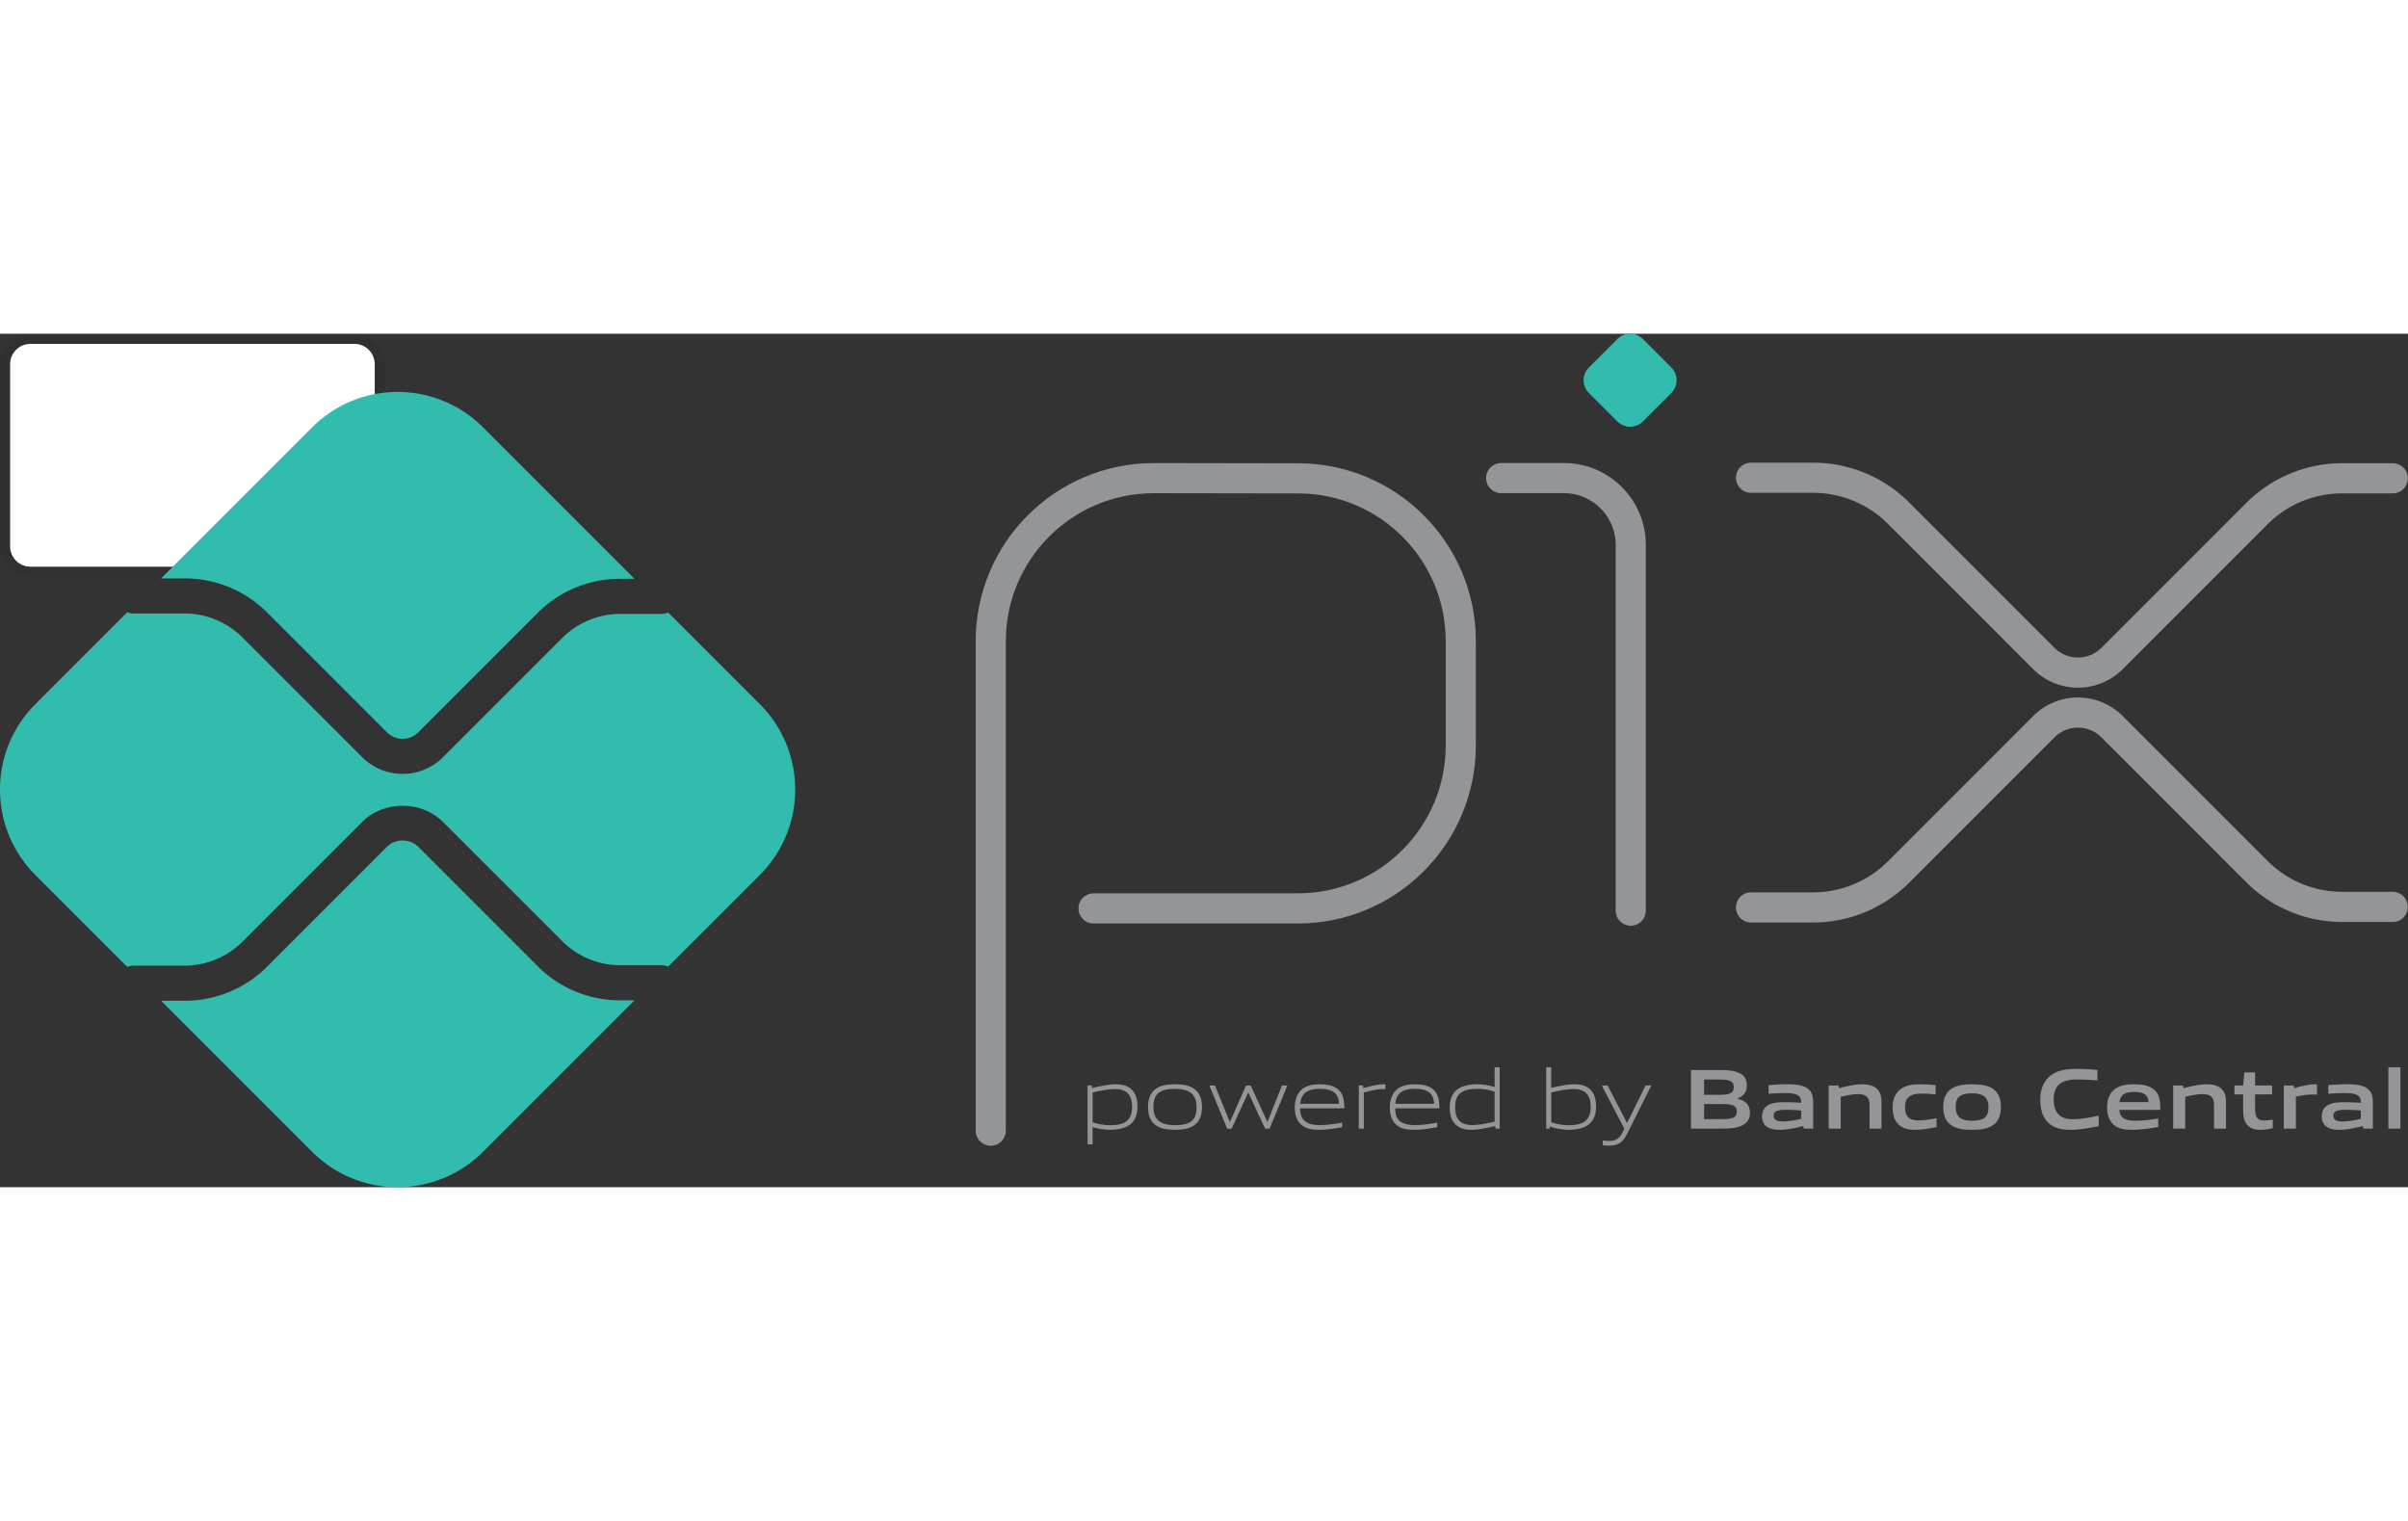 <svg xmlns="http://www.w3.org/2000/svg" role="img" id="svg859" version="1.1" viewBox="0 0 237.765 84.263" height="24" width="38" aria-labelledby="pi-pix"><rect x="0" y="0" width="237.765" height="84.263" fill="#333333" stroke="none"/><title id="pi-pix">Pix</title><path fill="#000" opacity=".07" d="M35 0H3C1.3 0 0 1.3 0 3v18c0 1.7 1.4 3 3 3h32c1.7 0 3-1.3 3-3V3c0-1.7-1.4-3-3-3z"/><path fill="#fff" d="M35 1c1.1 0 2 .9 2 2v18c0 1.1-.9 2-2 2H3c-1.1 0-2-.9-2-2V3c0-1.1.9-2 2-2h32"/><defs id="defs853"><clipPath clipPathUnits="userSpaceOnUse" id="clipPath1420"><path d="M0 1080h1920V0H0z" id="path1418"/></clipPath><clipPath clipPathUnits="userSpaceOnUse" id="clipPath1428"><path d="M2.312 1078.65H1921.71V.355H2.312z" id="path1426"/></clipPath><clipPath clipPathUnits="userSpaceOnUse" id="clipPath1460"><path d="M0 1083.19h1921.71V-3.057H0z" id="path1458"/></clipPath><clipPath clipPathUnits="userSpaceOnUse" id="clipPath1492"><path d="M11.783 1078.21H1910.67V42.022H11.783z" id="path1490"/></clipPath><clipPath clipPathUnits="userSpaceOnUse" id="clipPath1496"><path d="M11.783 1017.59H1879.91V42.022H11.783z" id="path1494"/></clipPath><clipPath clipPathUnits="userSpaceOnUse" id="clipPath1500"><path d="M121.596 1078.21H1910.67V117.8H121.596z" id="path1498"/></clipPath><clipPath clipPathUnits="userSpaceOnUse" id="clipPath2268"><path d="M0 1080h1920V0H0z" id="path2266"/></clipPath><clipPath clipPathUnits="userSpaceOnUse" id="clipPath2280"><path d="M1609.83 82.259h26.48V63.583h-26.48z" id="path2278"/></clipPath><clipPath clipPathUnits="userSpaceOnUse" id="clipPath2296"><path d="M1600.18 103.19h22.86V76.768h-22.86z" id="path2294"/></clipPath><clipPath clipPathUnits="userSpaceOnUse" id="clipPath2312"><path d="M1618.19 89.932h22.12V63.646h-22.12z" id="path2310"/></clipPath><clipPath clipPathUnits="userSpaceOnUse" id="clipPath2328"><path d="M1604.2 103.117h26.46V84.441h-26.46z" id="path2326"/></clipPath><clipPath clipPathUnits="userSpaceOnUse" id="clipPath2474"><path d="M0 1080h1920V0H0z" id="path2472"/></clipPath><clipPath clipPathUnits="userSpaceOnUse" id="clipPath2482"><path d="M1258.575-1094.026L926.826-9.01H0v-1085.016z" id="path2480"/></clipPath><clipPath clipPathUnits="userSpaceOnUse" id="clipPath2490"><path d="M-307.943-1106.382H1369.67V12.027H-307.943z" id="path2488"/></clipPath><radialGradient fx="0" fy="0" cx="0" cy="0" r="1" gradientUnits="userSpaceOnUse" gradientTransform="matrix(2279.446 0 0 1280.542 962.013 539.504)" spreadMethod="pad" id="radialGradient1438"><stop offset="0" id="stop1434" stop-opacity="1" stop-color="#fff"/><stop offset="1" id="stop1436" stop-opacity="1" stop-color="#000"/></radialGradient><radialGradient fx="0" fy="0" cx="0" cy="0" r="1" gradientUnits="userSpaceOnUse" gradientTransform="matrix(2282.192 0 0 1289.978 960.857 540.065)" spreadMethod="pad" id="radialGradient1470"><stop offset="0" id="stop1466" stop-opacity="1" stop-color="#fff"/><stop offset="1" id="stop1468" stop-opacity="1" stop-color="#000"/></radialGradient></defs><g transform="translate(-535.594 -20.809)" id="layer1"><path d="M633.421 99.49V51.164c0-8.892 7.208-16.1 16.1-16.1l14.268.022c8.865.017 16.043 7.21 16.043 16.075v10.286c0 8.892-7.208 16.1-16.1 16.1h-20.161" id="path2356" fill="none" stroke="#939598" stroke-width="2.976" stroke-linecap="round" stroke-linejoin="round" stroke-miterlimit="10" stroke-dasharray="none" stroke-opacity="1"/><path d="M683.82 35.059h6.189a6.607 6.607 0 016.606 6.607v36.098" id="path2360" fill="none" stroke="#939598" stroke-width="2.976" stroke-linecap="round" stroke-linejoin="round" stroke-miterlimit="10" stroke-dasharray="none" stroke-opacity="1"/><path d="M695.289 29.466l-2.807-2.807a1.783 1.783 0 010-2.522l2.805-2.805a1.786 1.786 0 012.525 0l2.805 2.805a1.783 1.783 0 010 2.522l-2.806 2.807a1.783 1.783 0 01-2.522 0" id="path2364" fill="#32bcad" fill-opacity="1" fill-rule="nonzero" stroke="none" stroke-width=".353"/><path d="M708.49 35.027h6.137c3.158 0 6.186 1.254 8.419 3.486l14.356 14.357a4.762 4.762 0 006.735 0l14.304-14.304a11.906 11.906 0 018.418-3.487h4.99" id="path2368" fill="none" stroke="#939598" stroke-width="2.976" stroke-linecap="round" stroke-linejoin="round" stroke-miterlimit="10" stroke-dasharray="none" stroke-opacity="1"/><path d="M708.49 77.448h6.137c3.158 0 6.186-1.254 8.419-3.487l14.356-14.356a4.762 4.762 0 016.735 0l14.304 14.304a11.906 11.906 0 008.418 3.487h4.99" id="path2372" fill="none" stroke="#939598" stroke-width="2.976" stroke-linecap="round" stroke-linejoin="round" stroke-miterlimit="10" stroke-dasharray="none" stroke-opacity="1"/><path d="M596.827 86.62c-3.08 0-5.977-1.2-8.156-3.377l-11.777-11.777c-.827-.829-2.268-.826-3.094 0l-11.82 11.82a11.463 11.463 0 01-8.156 3.377h-2.321l14.916 14.916c4.658 4.658 12.21 4.658 16.869 0l14.958-14.959z" id="path2376" fill="#32bcad" fill-opacity="1" fill-rule="nonzero" stroke="none" stroke-width=".353"/><path d="M553.824 44.963c3.08 0 5.977 1.2 8.156 3.377l11.82 11.822a2.19 2.19 0 003.094-.001l11.777-11.778a11.463 11.463 0 018.156-3.377h1.419l-14.958-14.958c-4.659-4.658-12.211-4.658-16.87 0l-14.915 14.915z" id="path2380" fill="#32bcad" fill-opacity="1" fill-rule="nonzero" stroke="none" stroke-width=".353"/><path d="M610.618 57.379l-9.039-9.04c-.199.08-.414.13-.642.13h-4.11a8.123 8.123 0 00-5.706 2.364L579.345 62.61a5.637 5.637 0 01-3.997 1.654 5.637 5.637 0 01-3.997-1.653l-11.821-11.82a8.121 8.121 0 00-5.706-2.365h-5.054c-.215 0-.417-.05-.607-.122l-9.075 9.075c-4.659 4.658-4.659 12.21 0 16.869l9.075 9.075c.19-.072.392-.123.607-.123h5.054a8.122 8.122 0 005.706-2.364l11.82-11.82c2.136-2.134 5.86-2.135 7.995.002l11.776 11.775a8.123 8.123 0 005.706 2.365h4.11c.228 0 .443.05.642.13l9.04-9.04c4.658-4.659 4.658-12.21 0-16.87" id="path2384" fill="#32bcad" fill-opacity="1" fill-rule="nonzero" stroke="none" stroke-width=".353"/><path d="M645.69 95.381c-.666 0-1.443.161-2.21.338v2.945c.531.194 1.139.288 1.721.288 1.477 0 2.177-.499 2.177-1.8 0-1.222-.573-1.77-1.687-1.77m-2.71 5.468v-5.823h.406l.042.253c.683-.16 1.628-.371 2.304-.371.549 0 1.072.083 1.51.438.507.414.667 1.08.667 1.806 0 .76-.253 1.478-.945 1.874-.481.27-1.13.38-1.713.38-.6 0-1.173-.093-1.773-.27v1.713z" id="path2388" fill="#939598" fill-opacity="1" fill-rule="nonzero" stroke="none" stroke-width=".353"/><path d="M651.618 95.364c-1.477 0-2.136.464-2.136 1.764 0 1.257.65 1.823 2.136 1.823 1.468 0 2.126-.456 2.126-1.756 0-1.257-.65-1.831-2.126-1.831m1.898 3.587c-.49.354-1.147.456-1.898.456-.768 0-1.427-.11-1.908-.456-.54-.38-.76-1.004-.76-1.789 0-.777.22-1.409.76-1.798.481-.345 1.14-.456 1.908-.456.759 0 1.409.11 1.898.456.55.389.76 1.021.76 1.789 0 .785-.22 1.419-.76 1.798" id="path2392" fill="#939598" fill-opacity="1" fill-rule="nonzero" stroke="none" stroke-width=".353"/><path d="M660.508 99.289l-1.646-3.536h-.034l-1.62 3.536h-.448l-1.755-4.263h.549l1.46 3.579h.034l1.586-3.579h.455l1.63 3.579h.033l1.427-3.579h.531l-1.755 4.263z" id="path2396" fill="#939598" fill-opacity="1" fill-rule="nonzero" stroke="none" stroke-width=".353"/><path d="M665.894 95.356c-1.367 0-1.832.607-1.916 1.485h3.832c-.042-.97-.54-1.485-1.916-1.485m-.017 4.05c-.82 0-1.35-.117-1.772-.472-.498-.43-.667-1.055-.667-1.772 0-.684.228-1.41.793-1.823.473-.329 1.055-.43 1.663-.43.549 0 1.181.059 1.704.413.617.414.735 1.14.735 1.966h-4.372c.017.878.304 1.655 1.958 1.655.785 0 1.519-.127 2.203-.245v.447c-.71.127-1.494.262-2.245.262" id="path2400" fill="#939598" fill-opacity="1" fill-rule="nonzero" stroke="none" stroke-width=".353"/><path d="M669.762 99.289v-4.263h.405l.042.254c.903-.227 1.325-.371 2.119-.371h.059v.472h-.119c-.666 0-1.071.093-2.008.338v3.57z" id="path2404" fill="#939598" fill-opacity="1" fill-rule="nonzero" stroke="none" stroke-width=".353"/><path d="M675.279 95.356c-1.367 0-1.832.607-1.916 1.485h3.832c-.042-.97-.54-1.485-1.916-1.485m-.017 4.05c-.819 0-1.35-.117-1.772-.472-.499-.43-.667-1.055-.667-1.772 0-.684.228-1.41.793-1.823.473-.329 1.055-.43 1.663-.43.549 0 1.182.059 1.704.413.617.414.735 1.14.735 1.966h-4.372c.017.878.304 1.655 1.958 1.655.785 0 1.519-.127 2.203-.245v.447c-.71.127-1.494.262-2.245.262" id="path2408" fill="#939598" fill-opacity="1" fill-rule="nonzero" stroke="none" stroke-width=".353"/><path d="M683.173 95.652a5.112 5.112 0 00-1.722-.288c-1.476 0-2.177.499-2.177 1.798 0 1.232.574 1.772 1.687 1.772.667 0 1.444-.16 2.212-.33zm.093 3.637l-.042-.254c-.684.16-1.63.372-2.305.372-.548 0-1.071-.076-1.51-.439-.507-.414-.667-1.08-.667-1.806 0-.76.253-1.477.945-1.865.481-.279 1.131-.388 1.722-.388.59 0 1.165.101 1.764.27v-1.95h.498v6.06z" id="path2412" fill="#939598" fill-opacity="1" fill-rule="nonzero" stroke="none" stroke-width=".353"/><path d="M690.972 95.381c-.667 0-1.443.161-2.211.338v2.937c.54.202 1.14.296 1.722.296 1.476 0 2.176-.499 2.176-1.8 0-1.222-.573-1.77-1.687-1.77m1.274 3.645c-.48.27-1.13.38-1.713.38a6.07 6.07 0 01-1.907-.321l-.026.203h-.338v-6.06h.499v2.034c.683-.151 1.603-.354 2.253-.354.55 0 1.072.083 1.51.438.507.414.667 1.08.667 1.806 0 .76-.253 1.478-.945 1.874" id="path2416" fill="#939598" fill-opacity="1" fill-rule="nonzero" stroke="none" stroke-width=".353"/><path d="M693.852 100.926v-.464c.245.025.473.042.634.042.616 0 .987-.177 1.333-.878l.16-.337-2.228-4.263h.574l1.908 3.68h.033l1.815-3.68h.565l-2.397 4.786c-.438.87-.911 1.156-1.78 1.156-.195 0-.405-.017-.617-.042" id="path2420" fill="#939598" fill-opacity="1" fill-rule="nonzero" stroke="none" stroke-width=".353"/><path d="M705.51 96.858h-1.655v1.494h1.662c1.14 0 1.57-.127 1.57-.751 0-.668-.59-.743-1.578-.743m-.303-2.422h-1.35v1.519h1.358c1.122 0 1.57-.135 1.57-.768 0-.675-.566-.751-1.578-.751m2.565 4.448c-.608.388-1.342.405-2.684.405h-2.523v-5.781h2.464c1.156 0 1.865.016 2.456.371.422.253.59.641.59 1.148 0 .607-.252 1.013-.911 1.283v.033c.743.17 1.224.55 1.224 1.368 0 .556-.202.92-.616 1.173" id="path2424" fill="#939598" fill-opacity="1" fill-rule="nonzero" stroke="none" stroke-width=".353"/><path d="M713.436 97.5a17.866 17.866 0 00-1.536-.068c-.87 0-1.174.177-1.174.574 0 .371.254.574.92.574.557 0 1.224-.126 1.79-.254zm.253 1.789l-.034-.254c-.726.178-1.57.372-2.312.372-.457 0-.946-.06-1.292-.313-.32-.227-.472-.599-.472-1.03 0-.48.21-.928.717-1.155.447-.211 1.046-.228 1.595-.228.447 0 1.046.025 1.545.06v-.077c0-.667-.44-.886-1.638-.886-.464 0-1.03.024-1.57.075v-.86c.6-.05 1.275-.085 1.832-.085.742 0 1.511.06 1.983.397.49.346.583.828.583 1.46v2.524z" id="path2428" fill="#939598" fill-opacity="1" fill-rule="nonzero" stroke="none" stroke-width=".353"/><path d="M720.19 99.289v-2.355c0-.776-.396-1.055-1.106-1.055-.522 0-1.18.135-1.738.27v3.14h-1.19v-4.263h.97l.043.27c.75-.193 1.587-.387 2.279-.387.523 0 1.055.075 1.46.438.337.305.464.726.464 1.334v2.608z" id="path2432" fill="#939598" fill-opacity="1" fill-rule="nonzero" stroke="none" stroke-width=".353"/><path d="M724.734 99.407c-.549 0-1.149-.076-1.587-.447-.523-.423-.675-1.089-.675-1.807 0-.675.22-1.41.869-1.822.532-.347 1.19-.422 1.874-.422.49 0 .97.034 1.502.083v.912c-.431-.041-.946-.076-1.359-.076-1.131 0-1.662.355-1.662 1.334 0 .92.396 1.316 1.324 1.316.54 0 1.174-.1 1.79-.219v.877c-.667.136-1.393.27-2.076.27" id="path2436" fill="#939598" fill-opacity="1" fill-rule="nonzero" stroke="none" stroke-width=".353"/><path d="M730.325 95.803c-1.131 0-1.63.354-1.63 1.325 0 .97.49 1.385 1.63 1.385 1.122 0 1.611-.347 1.611-1.318 0-.97-.48-1.392-1.611-1.392m2.042 3.157c-.523.353-1.207.447-2.042.447-.853 0-1.536-.102-2.05-.447-.592-.388-.803-1.03-.803-1.798 0-.769.211-1.418.802-1.806.515-.346 1.198-.447 2.05-.447.845 0 1.52.1 2.043.447.59.388.793 1.037.793 1.797 0 .769-.21 1.419-.793 1.807" id="path2440" fill="#939598" fill-opacity="1" fill-rule="nonzero" stroke="none" stroke-width=".353"/><path d="M740.03 99.407c-.716 0-1.493-.118-2.075-.6-.692-.574-.903-1.46-.903-2.414 0-.851.27-1.864 1.173-2.455.7-.455 1.57-.548 2.447-.548.642 0 1.3.042 2.018.1v1.039a26.08 26.08 0 00-1.967-.093c-1.646 0-2.346.625-2.346 1.957 0 1.36.65 1.968 1.865 1.968.793 0 1.68-.16 2.574-.347v1.03c-.895.177-1.832.363-2.785.363" id="path2444" fill="#939598" fill-opacity="1" fill-rule="nonzero" stroke="none" stroke-width=".353"/><path d="M746.313 95.668c-.988 0-1.368.355-1.444 1.005h2.87c-.034-.692-.44-1.005-1.426-1.005m-.178 3.739c-.7 0-1.333-.084-1.806-.473-.506-.421-.684-1.055-.684-1.781 0-.65.212-1.375.803-1.797.522-.372 1.19-.447 1.865-.447.607 0 1.325.067 1.848.43.684.481.743 1.224.75 2.101h-4.05c.025.65.371 1.073 1.57 1.073.742 0 1.57-.11 2.27-.22v.835c-.819.136-1.713.279-2.566.279" id="path2448" fill="#939598" fill-opacity="1" fill-rule="nonzero" stroke="none" stroke-width=".353"/><path d="M754.206 99.289v-2.355c0-.776-.396-1.055-1.105-1.055-.524 0-1.182.135-1.739.27v3.14h-1.19v-4.263h.97l.043.27c.75-.193 1.587-.387 2.279-.387.523 0 1.055.075 1.46.438.337.305.464.726.464 1.334v2.608z" id="path2452" fill="#939598" fill-opacity="1" fill-rule="nonzero" stroke="none" stroke-width=".353"/><path d="M758.775 99.407c-.574 0-1.097-.16-1.384-.608-.21-.304-.312-.717-.312-1.291v-1.596h-.861v-.885h.86l.128-1.292h1.054v1.292h1.68v.885h-1.68v1.368c0 .33.025.608.118.81.127.287.405.397.777.397.278 0 .616-.043.852-.084v.852c-.388.076-.836.152-1.232.152" id="path2456" fill="#939598" fill-opacity="1" fill-rule="nonzero" stroke="none" stroke-width=".353"/><path d="M761.1 99.289v-4.263h.971l.043.27c.785-.219 1.367-.387 2.11-.387.033 0 .084 0 .151.008v1.013c-.135-.008-.295-.008-.413-.008-.583 0-1.021.067-1.672.22v3.147z" id="path2460" fill="#939598" fill-opacity="1" fill-rule="nonzero" stroke="none" stroke-width=".353"/><path d="M768.701 97.5a17.86 17.86 0 00-1.536-.068c-.869 0-1.173.177-1.173.574 0 .371.253.574.92.574.557 0 1.224-.126 1.79-.254zm.253 1.789l-.033-.254c-.726.178-1.57.372-2.313.372-.456 0-.945-.06-1.291-.313-.32-.227-.473-.599-.473-1.03 0-.48.212-.928.718-1.155.447-.211 1.046-.228 1.595-.228.447 0 1.046.025 1.544.06v-.077c0-.667-.439-.886-1.637-.886-.464 0-1.03.024-1.57.075v-.86c.599-.05 1.275-.085 1.832-.085.742 0 1.51.06 1.983.397.49.346.582.828.582 1.46v2.524z" id="path2464" fill="#939598" fill-opacity="1" fill-rule="nonzero" stroke="none" stroke-width=".353"/><path id="path2466" d="M771.422 93.23h1.19v6.059h-1.19z" fill="#939598" fill-opacity="1" fill-rule="nonzero" stroke="none" stroke-width=".353"/></g></svg>